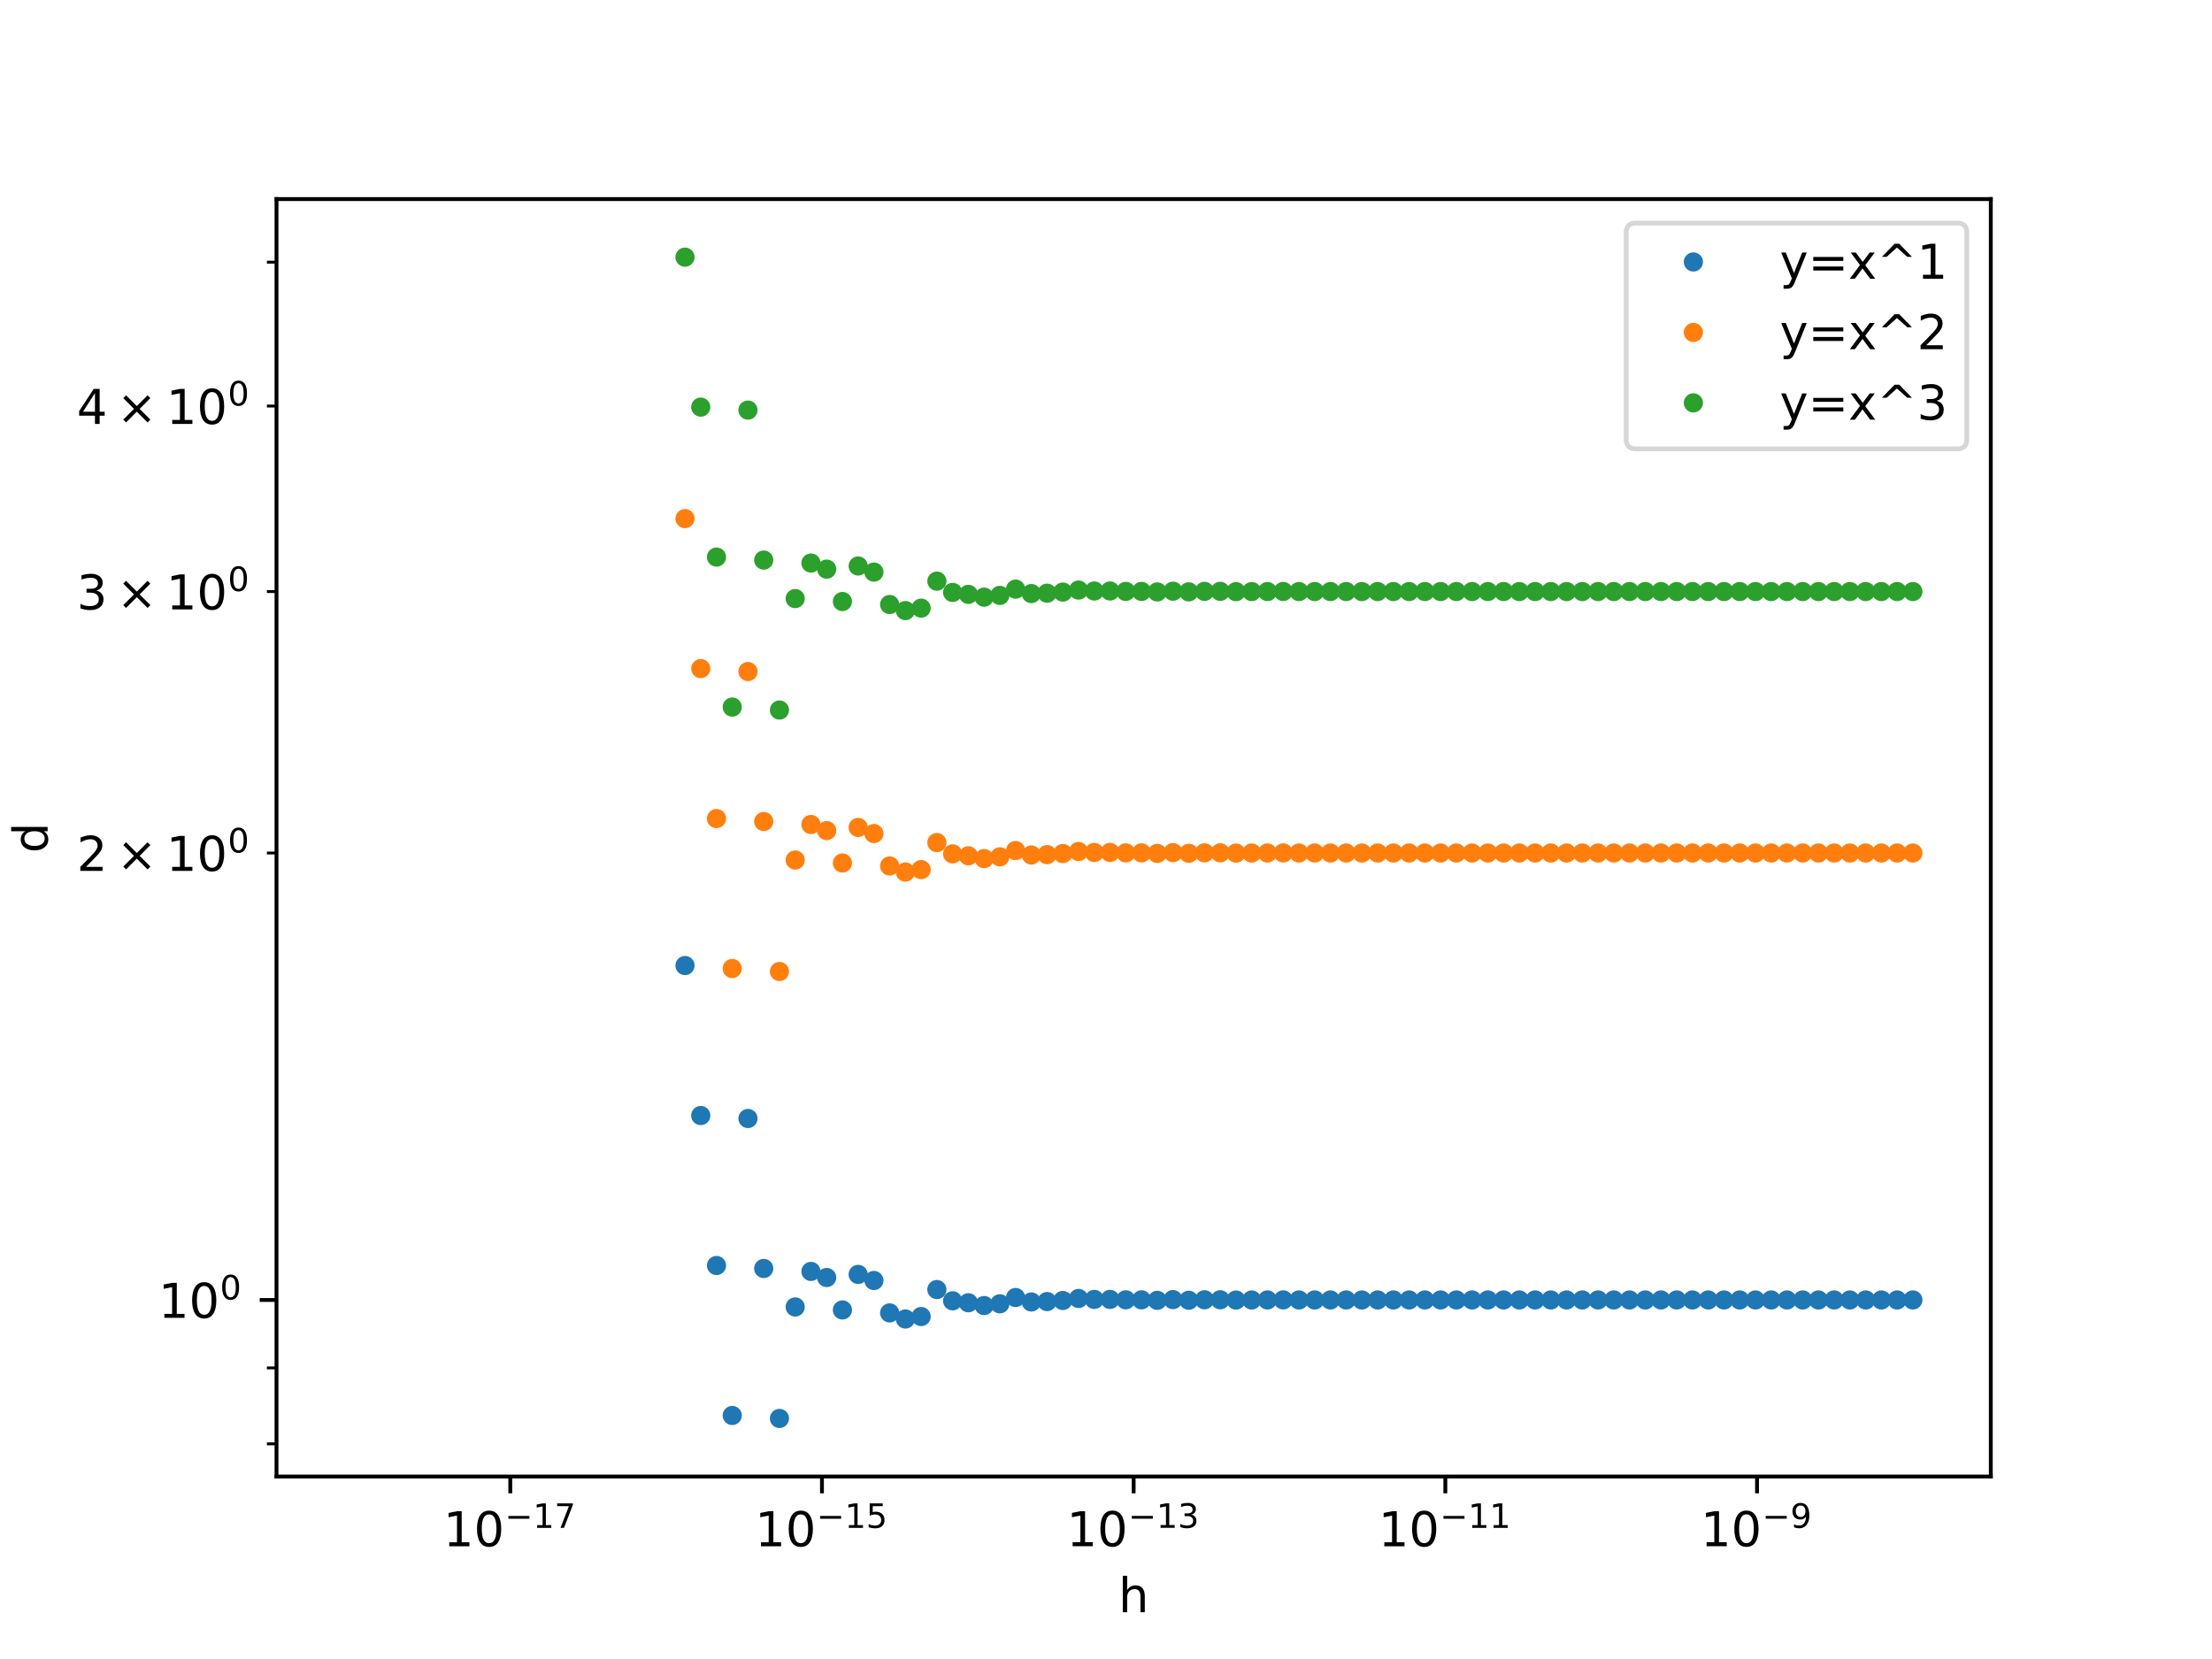 <?xml version="1.0" encoding="utf-8" standalone="no"?>
<!DOCTYPE svg PUBLIC "-//W3C//DTD SVG 1.1//EN"
  "http://www.w3.org/Graphics/SVG/1.1/DTD/svg11.dtd">
<!-- Created with matplotlib (http://matplotlib.org/) -->
<svg height="345.6pt" version="1.1" viewBox="0 0 460.8 345.6" width="460.8pt" xmlns="http://www.w3.org/2000/svg" xmlns:xlink="http://www.w3.org/1999/xlink">
 <defs>
  <style type="text/css">
*{stroke-linecap:butt;stroke-linejoin:round;}
  </style>
 </defs>
 <g id="figure_1">
  <g id="patch_1">
   <path d="M 0 345.6 
L 460.8 345.6 
L 460.8 0 
L 0 0 
z
" style="fill:#ffffff;"/>
  </g>
  <g id="axes_1">
   <g id="patch_2">
    <path d="M 57.6 307.584 
L 414.72 307.584 
L 414.72 41.472 
L 57.6 41.472 
z
" style="fill:#ffffff;"/>
   </g>
   <g id="matplotlib.axis_1">
    <g id="xtick_1">
     <g id="line2d_1">
      <defs>
       <path d="M 0 0 
L 0 3.5 
" id="m7a2c245d1b" style="stroke:#000000;stroke-width:0.8;"/>
      </defs>
      <g>
       <use style="stroke:#000000;stroke-width:0.8;" x="106.298" xlink:href="#m7a2c245d1b" y="307.584"/>
      </g>
     </g>
     <g id="text_1">
      <!-- $\mathdefault{10^{-17}}$ -->
      <defs>
       <path d="M 12.406 8.297 
L 28.516 8.297 
L 28.516 63.922 
L 10.984 60.406 
L 10.984 69.391 
L 28.422 72.906 
L 38.281 72.906 
L 38.281 8.297 
L 54.391 8.297 
L 54.391 0 
L 12.406 0 
z
" id="DejaVuSans-31"/>
       <path d="M 31.781 66.406 
Q 24.172 66.406 20.328 58.906 
Q 16.5 51.422 16.5 36.375 
Q 16.5 21.391 20.328 13.891 
Q 24.172 6.391 31.781 6.391 
Q 39.453 6.391 43.281 13.891 
Q 47.125 21.391 47.125 36.375 
Q 47.125 51.422 43.281 58.906 
Q 39.453 66.406 31.781 66.406 
z
M 31.781 74.219 
Q 44.047 74.219 50.516 64.516 
Q 56.984 54.828 56.984 36.375 
Q 56.984 17.969 50.516 8.266 
Q 44.047 -1.422 31.781 -1.422 
Q 19.531 -1.422 13.062 8.266 
Q 6.594 17.969 6.594 36.375 
Q 6.594 54.828 13.062 64.516 
Q 19.531 74.219 31.781 74.219 
z
" id="DejaVuSans-30"/>
       <path d="M 10.594 35.5 
L 73.188 35.5 
L 73.188 27.203 
L 10.594 27.203 
z
" id="DejaVuSans-2212"/>
       <path d="M 8.203 72.906 
L 55.078 72.906 
L 55.078 68.703 
L 28.609 0 
L 18.312 0 
L 43.219 64.594 
L 8.203 64.594 
z
" id="DejaVuSans-37"/>
      </defs>
      <g transform="translate(92.348 322.182)scale(0.1 -0.1)">
       <use transform="translate(0 0.684)" xlink:href="#DejaVuSans-31"/>
       <use transform="translate(63.623 0.684)" xlink:href="#DejaVuSans-30"/>
       <use transform="translate(128.203 38.966)scale(0.7)" xlink:href="#DejaVuSans-2212"/>
       <use transform="translate(186.855 38.966)scale(0.7)" xlink:href="#DejaVuSans-31"/>
       <use transform="translate(231.392 38.966)scale(0.7)" xlink:href="#DejaVuSans-37"/>
      </g>
     </g>
    </g>
    <g id="xtick_2">
     <g id="line2d_2">
      <g>
       <use style="stroke:#000000;stroke-width:0.8;" x="171.229" xlink:href="#m7a2c245d1b" y="307.584"/>
      </g>
     </g>
     <g id="text_2">
      <!-- $\mathdefault{10^{-15}}$ -->
      <defs>
       <path d="M 10.797 72.906 
L 49.516 72.906 
L 49.516 64.594 
L 19.828 64.594 
L 19.828 46.734 
Q 21.969 47.469 24.109 47.828 
Q 26.266 48.188 28.422 48.188 
Q 40.625 48.188 47.75 41.5 
Q 54.891 34.812 54.891 23.391 
Q 54.891 11.625 47.562 5.094 
Q 40.234 -1.422 26.906 -1.422 
Q 22.312 -1.422 17.547 -0.641 
Q 12.797 0.141 7.719 1.703 
L 7.719 11.625 
Q 12.109 9.234 16.797 8.062 
Q 21.484 6.891 26.703 6.891 
Q 35.156 6.891 40.078 11.328 
Q 45.016 15.766 45.016 23.391 
Q 45.016 31 40.078 35.438 
Q 35.156 39.891 26.703 39.891 
Q 22.75 39.891 18.812 39.016 
Q 14.891 38.141 10.797 36.281 
z
" id="DejaVuSans-35"/>
      </defs>
      <g transform="translate(157.279 322.182)scale(0.1 -0.1)">
       <use transform="translate(0 0.684)" xlink:href="#DejaVuSans-31"/>
       <use transform="translate(63.623 0.684)" xlink:href="#DejaVuSans-30"/>
       <use transform="translate(128.203 38.966)scale(0.7)" xlink:href="#DejaVuSans-2212"/>
       <use transform="translate(186.855 38.966)scale(0.7)" xlink:href="#DejaVuSans-31"/>
       <use transform="translate(231.392 38.966)scale(0.7)" xlink:href="#DejaVuSans-35"/>
      </g>
     </g>
    </g>
    <g id="xtick_3">
     <g id="line2d_3">
      <g>
       <use style="stroke:#000000;stroke-width:0.8;" x="236.16" xlink:href="#m7a2c245d1b" y="307.584"/>
      </g>
     </g>
     <g id="text_3">
      <!-- $\mathdefault{10^{-13}}$ -->
      <defs>
       <path d="M 40.578 39.312 
Q 47.656 37.797 51.625 33 
Q 55.609 28.219 55.609 21.188 
Q 55.609 10.406 48.188 4.484 
Q 40.766 -1.422 27.094 -1.422 
Q 22.516 -1.422 17.656 -0.516 
Q 12.797 0.391 7.625 2.203 
L 7.625 11.719 
Q 11.719 9.328 16.594 8.109 
Q 21.484 6.891 26.812 6.891 
Q 36.078 6.891 40.938 10.547 
Q 45.797 14.203 45.797 21.188 
Q 45.797 27.641 41.281 31.266 
Q 36.766 34.906 28.719 34.906 
L 20.219 34.906 
L 20.219 43.016 
L 29.109 43.016 
Q 36.375 43.016 40.234 45.922 
Q 44.094 48.828 44.094 54.297 
Q 44.094 59.906 40.109 62.906 
Q 36.141 65.922 28.719 65.922 
Q 24.656 65.922 20.016 65.031 
Q 15.375 64.156 9.812 62.312 
L 9.812 71.094 
Q 15.438 72.656 20.344 73.438 
Q 25.25 74.219 29.594 74.219 
Q 40.828 74.219 47.359 69.109 
Q 53.906 64.016 53.906 55.328 
Q 53.906 49.266 50.438 45.094 
Q 46.969 40.922 40.578 39.312 
z
" id="DejaVuSans-33"/>
      </defs>
      <g transform="translate(222.21 322.182)scale(0.1 -0.1)">
       <use transform="translate(0 0.766)" xlink:href="#DejaVuSans-31"/>
       <use transform="translate(63.623 0.766)" xlink:href="#DejaVuSans-30"/>
       <use transform="translate(128.203 39.047)scale(0.7)" xlink:href="#DejaVuSans-2212"/>
       <use transform="translate(186.855 39.047)scale(0.7)" xlink:href="#DejaVuSans-31"/>
       <use transform="translate(231.392 39.047)scale(0.7)" xlink:href="#DejaVuSans-33"/>
      </g>
     </g>
    </g>
    <g id="xtick_4">
     <g id="line2d_4">
      <g>
       <use style="stroke:#000000;stroke-width:0.8;" x="301.091" xlink:href="#m7a2c245d1b" y="307.584"/>
      </g>
     </g>
     <g id="text_4">
      <!-- $\mathdefault{10^{-11}}$ -->
      <g transform="translate(287.141 322.182)scale(0.1 -0.1)">
       <use transform="translate(0 0.684)" xlink:href="#DejaVuSans-31"/>
       <use transform="translate(63.623 0.684)" xlink:href="#DejaVuSans-30"/>
       <use transform="translate(128.203 38.966)scale(0.7)" xlink:href="#DejaVuSans-2212"/>
       <use transform="translate(186.855 38.966)scale(0.7)" xlink:href="#DejaVuSans-31"/>
       <use transform="translate(231.392 38.966)scale(0.7)" xlink:href="#DejaVuSans-31"/>
      </g>
     </g>
    </g>
    <g id="xtick_5">
     <g id="line2d_5">
      <g>
       <use style="stroke:#000000;stroke-width:0.8;" x="366.022" xlink:href="#m7a2c245d1b" y="307.584"/>
      </g>
     </g>
     <g id="text_5">
      <!-- $\mathdefault{10^{-9}}$ -->
      <defs>
       <path d="M 10.984 1.516 
L 10.984 10.5 
Q 14.703 8.734 18.5 7.812 
Q 22.312 6.891 25.984 6.891 
Q 35.75 6.891 40.891 13.453 
Q 46.047 20.016 46.781 33.406 
Q 43.953 29.203 39.594 26.953 
Q 35.25 24.703 29.984 24.703 
Q 19.047 24.703 12.672 31.312 
Q 6.297 37.938 6.297 49.422 
Q 6.297 60.641 12.938 67.422 
Q 19.578 74.219 30.609 74.219 
Q 43.266 74.219 49.922 64.516 
Q 56.594 54.828 56.594 36.375 
Q 56.594 19.141 48.406 8.859 
Q 40.234 -1.422 26.422 -1.422 
Q 22.703 -1.422 18.891 -0.688 
Q 15.094 0.047 10.984 1.516 
z
M 30.609 32.422 
Q 37.25 32.422 41.125 36.953 
Q 45.016 41.5 45.016 49.422 
Q 45.016 57.281 41.125 61.844 
Q 37.25 66.406 30.609 66.406 
Q 23.969 66.406 20.094 61.844 
Q 16.219 57.281 16.219 49.422 
Q 16.219 41.5 20.094 36.953 
Q 23.969 32.422 30.609 32.422 
z
" id="DejaVuSans-39"/>
      </defs>
      <g transform="translate(354.272 322.182)scale(0.1 -0.1)">
       <use transform="translate(0 0.766)" xlink:href="#DejaVuSans-31"/>
       <use transform="translate(63.623 0.766)" xlink:href="#DejaVuSans-30"/>
       <use transform="translate(128.203 39.047)scale(0.7)" xlink:href="#DejaVuSans-2212"/>
       <use transform="translate(186.855 39.047)scale(0.7)" xlink:href="#DejaVuSans-39"/>
      </g>
     </g>
    </g>
    <g id="text_6">
     <!-- h -->
     <defs>
      <path d="M 54.891 33.016 
L 54.891 0 
L 45.906 0 
L 45.906 32.719 
Q 45.906 40.484 42.875 44.328 
Q 39.844 48.188 33.797 48.188 
Q 26.516 48.188 22.312 43.547 
Q 18.109 38.922 18.109 30.906 
L 18.109 0 
L 9.078 0 
L 9.078 75.984 
L 18.109 75.984 
L 18.109 46.188 
Q 21.344 51.125 25.703 53.562 
Q 30.078 56 35.797 56 
Q 45.219 56 50.047 50.172 
Q 54.891 44.344 54.891 33.016 
z
" id="DejaVuSans-68"/>
     </defs>
     <g transform="translate(232.991 335.861)scale(0.1 -0.1)">
      <use xlink:href="#DejaVuSans-68"/>
     </g>
    </g>
   </g>
   <g id="matplotlib.axis_2">
    <g id="ytick_1">
     <g id="line2d_6">
      <defs>
       <path d="M 0 0 
L -3.5 0 
" id="me3d050c076" style="stroke:#000000;stroke-width:0.8;"/>
      </defs>
      <g>
       <use style="stroke:#000000;stroke-width:0.8;" x="57.6" xlink:href="#me3d050c076" y="270.805"/>
      </g>
     </g>
     <g id="text_7">
      <!-- $\mathdefault{10^{0}}$ -->
      <g transform="translate(33 274.604)scale(0.1 -0.1)">
       <use transform="translate(0 0.766)" xlink:href="#DejaVuSans-31"/>
       <use transform="translate(63.623 0.766)" xlink:href="#DejaVuSans-30"/>
       <use transform="translate(128.203 39.047)scale(0.7)" xlink:href="#DejaVuSans-30"/>
      </g>
     </g>
    </g>
    <g id="ytick_2">
     <g id="line2d_7">
      <defs>
       <path d="M 0 0 
L -2 0 
" id="mf16b7dd81b" style="stroke:#000000;stroke-width:0.6;"/>
      </defs>
      <g>
       <use style="stroke:#000000;stroke-width:0.6;" x="57.6" xlink:href="#mf16b7dd81b" y="300.779"/>
      </g>
     </g>
    </g>
    <g id="ytick_3">
     <g id="line2d_8">
      <g>
       <use style="stroke:#000000;stroke-width:0.6;" x="57.6" xlink:href="#mf16b7dd81b" y="284.958"/>
      </g>
     </g>
    </g>
    <g id="ytick_4">
     <g id="line2d_9">
      <g>
       <use style="stroke:#000000;stroke-width:0.6;" x="57.6" xlink:href="#mf16b7dd81b" y="177.696"/>
      </g>
     </g>
     <g id="text_8">
      <!-- $\mathdefault{2\times10^{0}}$ -->
      <defs>
       <path d="M 19.188 8.297 
L 53.609 8.297 
L 53.609 0 
L 7.328 0 
L 7.328 8.297 
Q 12.938 14.109 22.625 23.891 
Q 32.328 33.688 34.812 36.531 
Q 39.547 41.844 41.422 45.531 
Q 43.312 49.219 43.312 52.781 
Q 43.312 58.594 39.234 62.25 
Q 35.156 65.922 28.609 65.922 
Q 23.969 65.922 18.812 64.312 
Q 13.672 62.703 7.812 59.422 
L 7.812 69.391 
Q 13.766 71.781 18.938 73 
Q 24.125 74.219 28.422 74.219 
Q 39.75 74.219 46.484 68.547 
Q 53.219 62.891 53.219 53.422 
Q 53.219 48.922 51.531 44.891 
Q 49.859 40.875 45.406 35.406 
Q 44.188 33.984 37.641 27.219 
Q 31.109 20.453 19.188 8.297 
z
" id="DejaVuSans-32"/>
       <path d="M 70.125 53.719 
L 47.797 31.297 
L 70.125 8.984 
L 64.312 3.078 
L 41.891 25.484 
L 19.484 3.078 
L 13.719 8.984 
L 35.984 31.297 
L 13.719 53.719 
L 19.484 59.625 
L 41.891 37.203 
L 64.312 59.625 
z
" id="DejaVuSans-d7"/>
      </defs>
      <g transform="translate(16 181.496)scale(0.1 -0.1)">
       <use transform="translate(0 0.766)" xlink:href="#DejaVuSans-32"/>
       <use transform="translate(83.105 0.766)" xlink:href="#DejaVuSans-d7"/>
       <use transform="translate(186.377 0.766)" xlink:href="#DejaVuSans-31"/>
       <use transform="translate(250 0.766)" xlink:href="#DejaVuSans-30"/>
       <use transform="translate(314.58 39.047)scale(0.7)" xlink:href="#DejaVuSans-30"/>
      </g>
     </g>
    </g>
    <g id="ytick_5">
     <g id="line2d_10">
      <g>
       <use style="stroke:#000000;stroke-width:0.6;" x="57.6" xlink:href="#mf16b7dd81b" y="123.231"/>
      </g>
     </g>
     <g id="text_9">
      <!-- $\mathdefault{3\times10^{0}}$ -->
      <g transform="translate(16 127.03)scale(0.1 -0.1)">
       <use transform="translate(0 0.766)" xlink:href="#DejaVuSans-33"/>
       <use transform="translate(83.105 0.766)" xlink:href="#DejaVuSans-d7"/>
       <use transform="translate(186.377 0.766)" xlink:href="#DejaVuSans-31"/>
       <use transform="translate(250 0.766)" xlink:href="#DejaVuSans-30"/>
       <use transform="translate(314.58 39.047)scale(0.7)" xlink:href="#DejaVuSans-30"/>
      </g>
     </g>
    </g>
    <g id="ytick_6">
     <g id="line2d_11">
      <g>
       <use style="stroke:#000000;stroke-width:0.6;" x="57.6" xlink:href="#mf16b7dd81b" y="84.588"/>
      </g>
     </g>
     <g id="text_10">
      <!-- $\mathdefault{4\times10^{0}}$ -->
      <defs>
       <path d="M 37.797 64.312 
L 12.891 25.391 
L 37.797 25.391 
z
M 35.203 72.906 
L 47.609 72.906 
L 47.609 25.391 
L 58.016 25.391 
L 58.016 17.188 
L 47.609 17.188 
L 47.609 0 
L 37.797 0 
L 37.797 17.188 
L 4.891 17.188 
L 4.891 26.703 
z
" id="DejaVuSans-34"/>
      </defs>
      <g transform="translate(16 88.387)scale(0.1 -0.1)">
       <use transform="translate(0 0.766)" xlink:href="#DejaVuSans-34"/>
       <use transform="translate(83.105 0.766)" xlink:href="#DejaVuSans-d7"/>
       <use transform="translate(186.377 0.766)" xlink:href="#DejaVuSans-31"/>
       <use transform="translate(250 0.766)" xlink:href="#DejaVuSans-30"/>
       <use transform="translate(314.58 39.047)scale(0.7)" xlink:href="#DejaVuSans-30"/>
      </g>
     </g>
    </g>
    <g id="ytick_7">
     <g id="line2d_12">
      <g>
       <use style="stroke:#000000;stroke-width:0.6;" x="57.6" xlink:href="#mf16b7dd81b" y="54.613"/>
      </g>
     </g>
    </g>
    <g id="text_11">
     <!-- d -->
     <defs>
      <path d="M 45.406 46.391 
L 45.406 75.984 
L 54.391 75.984 
L 54.391 0 
L 45.406 0 
L 45.406 8.203 
Q 42.578 3.328 38.25 0.953 
Q 33.938 -1.422 27.875 -1.422 
Q 17.969 -1.422 11.734 6.484 
Q 5.516 14.406 5.516 27.297 
Q 5.516 40.188 11.734 48.094 
Q 17.969 56 27.875 56 
Q 33.938 56 38.25 53.625 
Q 42.578 51.266 45.406 46.391 
z
M 14.797 27.297 
Q 14.797 17.391 18.875 11.75 
Q 22.953 6.109 30.078 6.109 
Q 37.203 6.109 41.297 11.75 
Q 45.406 17.391 45.406 27.297 
Q 45.406 37.203 41.297 42.844 
Q 37.203 48.484 30.078 48.484 
Q 22.953 48.484 18.875 42.844 
Q 14.797 37.203 14.797 27.297 
z
" id="DejaVuSans-64"/>
     </defs>
     <g transform="translate(9.92 177.702)rotate(-90)scale(0.1 -0.1)">
      <use xlink:href="#DejaVuSans-64"/>
     </g>
    </g>
   </g>
   <g id="line2d_13">
    <defs>
     <path d="M 0 1.5 
C 0.398 1.5 0.779 1.342 1.061 1.061 
C 1.342 0.779 1.5 0.398 1.5 0 
C 1.5 -0.398 1.342 -0.779 1.061 -1.061 
C 0.779 -1.342 0.398 -1.5 0 -1.5 
C -0.398 -1.5 -0.779 -1.342 -1.061 -1.061 
C -1.342 -0.779 -1.5 -0.398 -1.5 0 
C -1.5 0.398 -1.342 0.779 -1.061 1.061 
C -0.779 1.342 -0.398 1.5 0 1.5 
z
" id="maf6a09afd5" style="stroke:#1f77b4;"/>
    </defs>
    <g clip-path="url(#pa0670731f9)">
     <use style="fill:#1f77b4;stroke:#1f77b4;" x="142.437" xlink:href="#maf6a09afd5" y="24884.2"/>
     <use style="fill:#1f77b4;stroke:#1f77b4;" x="142.699" xlink:href="#maf6a09afd5" y="201.142"/>
     <use style="fill:#1f77b4;stroke:#1f77b4;" x="145.978" xlink:href="#maf6a09afd5" y="232.384"/>
     <use style="fill:#1f77b4;stroke:#1f77b4;" x="149.258" xlink:href="#maf6a09afd5" y="263.627"/>
     <use style="fill:#1f77b4;stroke:#1f77b4;" x="152.537" xlink:href="#maf6a09afd5" y="294.869"/>
     <use style="fill:#1f77b4;stroke:#1f77b4;" x="155.816" xlink:href="#maf6a09afd5" y="233.003"/>
     <use style="fill:#1f77b4;stroke:#1f77b4;" x="159.096" xlink:href="#maf6a09afd5" y="264.246"/>
     <use style="fill:#1f77b4;stroke:#1f77b4;" x="162.375" xlink:href="#maf6a09afd5" y="295.488"/>
     <use style="fill:#1f77b4;stroke:#1f77b4;" x="165.654" xlink:href="#maf6a09afd5" y="272.265"/>
     <use style="fill:#1f77b4;stroke:#1f77b4;" x="168.934" xlink:href="#maf6a09afd5" y="264.864"/>
     <use style="fill:#1f77b4;stroke:#1f77b4;" x="172.213" xlink:href="#maf6a09afd5" y="266.132"/>
     <use style="fill:#1f77b4;stroke:#1f77b4;" x="175.492" xlink:href="#maf6a09afd5" y="272.884"/>
     <use style="fill:#1f77b4;stroke:#1f77b4;" x="178.772" xlink:href="#maf6a09afd5" y="265.483"/>
     <use style="fill:#1f77b4;stroke:#1f77b4;" x="182.051" xlink:href="#maf6a09afd5" y="266.751"/>
     <use style="fill:#1f77b4;stroke:#1f77b4;" x="185.33" xlink:href="#maf6a09afd5" y="273.503"/>
     <use style="fill:#1f77b4;stroke:#1f77b4;" x="188.61" xlink:href="#maf6a09afd5" y="274.771"/>
     <use style="fill:#1f77b4;stroke:#1f77b4;" x="191.889" xlink:href="#maf6a09afd5" y="274.26"/>
     <use style="fill:#1f77b4;stroke:#1f77b4;" x="195.168" xlink:href="#maf6a09afd5" y="268.638"/>
     <use style="fill:#1f77b4;stroke:#1f77b4;" x="198.448" xlink:href="#maf6a09afd5" y="270.985"/>
     <use style="fill:#1f77b4;stroke:#1f77b4;" x="201.727" xlink:href="#maf6a09afd5" y="271.389"/>
     <use style="fill:#1f77b4;stroke:#1f77b4;" x="205.006" xlink:href="#maf6a09afd5" y="271.97"/>
     <use style="fill:#1f77b4;stroke:#1f77b4;" x="208.286" xlink:href="#maf6a09afd5" y="271.604"/>
     <use style="fill:#1f77b4;stroke:#1f77b4;" x="211.565" xlink:href="#maf6a09afd5" y="270.297"/>
     <use style="fill:#1f77b4;stroke:#1f77b4;" x="214.844" xlink:href="#maf6a09afd5" y="271.225"/>
     <use style="fill:#1f77b4;stroke:#1f77b4;" x="218.124" xlink:href="#maf6a09afd5" y="271.143"/>
     <use style="fill:#1f77b4;stroke:#1f77b4;" x="221.403" xlink:href="#maf6a09afd5" y="270.916"/>
     <use style="fill:#1f77b4;stroke:#1f77b4;" x="224.682" xlink:href="#maf6a09afd5" y="270.494"/>
     <use style="fill:#1f77b4;stroke:#1f77b4;" x="227.962" xlink:href="#maf6a09afd5" y="270.692"/>
     <use style="fill:#1f77b4;stroke:#1f77b4;" x="231.241" xlink:href="#maf6a09afd5" y="270.687"/>
     <use style="fill:#1f77b4;stroke:#1f77b4;" x="234.52" xlink:href="#maf6a09afd5" y="270.777"/>
     <use style="fill:#1f77b4;stroke:#1f77b4;" x="237.8" xlink:href="#maf6a09afd5" y="270.779"/>
     <use style="fill:#1f77b4;stroke:#1f77b4;" x="241.079" xlink:href="#maf6a09afd5" y="270.884"/>
     <use style="fill:#1f77b4;stroke:#1f77b4;" x="244.358" xlink:href="#maf6a09afd5" y="270.728"/>
     <use style="fill:#1f77b4;stroke:#1f77b4;" x="247.638" xlink:href="#maf6a09afd5" y="270.867"/>
     <use style="fill:#1f77b4;stroke:#1f77b4;" x="250.917" xlink:href="#maf6a09afd5" y="270.767"/>
     <use style="fill:#1f77b4;stroke:#1f77b4;" x="254.196" xlink:href="#maf6a09afd5" y="270.764"/>
     <use style="fill:#1f77b4;stroke:#1f77b4;" x="257.476" xlink:href="#maf6a09afd5" y="270.827"/>
     <use style="fill:#1f77b4;stroke:#1f77b4;" x="260.755" xlink:href="#maf6a09afd5" y="270.812"/>
     <use style="fill:#1f77b4;stroke:#1f77b4;" x="264.034" xlink:href="#maf6a09afd5" y="270.804"/>
     <use style="fill:#1f77b4;stroke:#1f77b4;" x="267.314" xlink:href="#maf6a09afd5" y="270.789"/>
     <use style="fill:#1f77b4;stroke:#1f77b4;" x="270.593" xlink:href="#maf6a09afd5" y="270.806"/>
     <use style="fill:#1f77b4;stroke:#1f77b4;" x="273.872" xlink:href="#maf6a09afd5" y="270.804"/>
     <use style="fill:#1f77b4;stroke:#1f77b4;" x="277.152" xlink:href="#maf6a09afd5" y="270.804"/>
     <use style="fill:#1f77b4;stroke:#1f77b4;" x="280.431" xlink:href="#maf6a09afd5" y="270.804"/>
     <use style="fill:#1f77b4;stroke:#1f77b4;" x="283.71" xlink:href="#maf6a09afd5" y="270.807"/>
     <use style="fill:#1f77b4;stroke:#1f77b4;" x="286.99" xlink:href="#maf6a09afd5" y="270.805"/>
     <use style="fill:#1f77b4;stroke:#1f77b4;" x="290.269" xlink:href="#maf6a09afd5" y="270.804"/>
     <use style="fill:#1f77b4;stroke:#1f77b4;" x="293.548" xlink:href="#maf6a09afd5" y="270.803"/>
     <use style="fill:#1f77b4;stroke:#1f77b4;" x="296.828" xlink:href="#maf6a09afd5" y="270.804"/>
     <use style="fill:#1f77b4;stroke:#1f77b4;" x="300.107" xlink:href="#maf6a09afd5" y="270.804"/>
     <use style="fill:#1f77b4;stroke:#1f77b4;" x="303.386" xlink:href="#maf6a09afd5" y="270.805"/>
     <use style="fill:#1f77b4;stroke:#1f77b4;" x="306.666" xlink:href="#maf6a09afd5" y="270.805"/>
     <use style="fill:#1f77b4;stroke:#1f77b4;" x="309.945" xlink:href="#maf6a09afd5" y="270.805"/>
     <use style="fill:#1f77b4;stroke:#1f77b4;" x="313.224" xlink:href="#maf6a09afd5" y="270.805"/>
     <use style="fill:#1f77b4;stroke:#1f77b4;" x="316.504" xlink:href="#maf6a09afd5" y="270.805"/>
     <use style="fill:#1f77b4;stroke:#1f77b4;" x="319.783" xlink:href="#maf6a09afd5" y="270.805"/>
     <use style="fill:#1f77b4;stroke:#1f77b4;" x="323.062" xlink:href="#maf6a09afd5" y="270.805"/>
     <use style="fill:#1f77b4;stroke:#1f77b4;" x="326.342" xlink:href="#maf6a09afd5" y="270.805"/>
     <use style="fill:#1f77b4;stroke:#1f77b4;" x="329.621" xlink:href="#maf6a09afd5" y="270.805"/>
     <use style="fill:#1f77b4;stroke:#1f77b4;" x="332.9" xlink:href="#maf6a09afd5" y="270.805"/>
     <use style="fill:#1f77b4;stroke:#1f77b4;" x="336.18" xlink:href="#maf6a09afd5" y="270.805"/>
     <use style="fill:#1f77b4;stroke:#1f77b4;" x="339.459" xlink:href="#maf6a09afd5" y="270.805"/>
     <use style="fill:#1f77b4;stroke:#1f77b4;" x="342.739" xlink:href="#maf6a09afd5" y="270.805"/>
     <use style="fill:#1f77b4;stroke:#1f77b4;" x="346.018" xlink:href="#maf6a09afd5" y="270.805"/>
     <use style="fill:#1f77b4;stroke:#1f77b4;" x="349.297" xlink:href="#maf6a09afd5" y="270.805"/>
     <use style="fill:#1f77b4;stroke:#1f77b4;" x="352.577" xlink:href="#maf6a09afd5" y="270.805"/>
     <use style="fill:#1f77b4;stroke:#1f77b4;" x="355.856" xlink:href="#maf6a09afd5" y="270.805"/>
     <use style="fill:#1f77b4;stroke:#1f77b4;" x="359.135" xlink:href="#maf6a09afd5" y="270.805"/>
     <use style="fill:#1f77b4;stroke:#1f77b4;" x="362.415" xlink:href="#maf6a09afd5" y="270.805"/>
     <use style="fill:#1f77b4;stroke:#1f77b4;" x="365.694" xlink:href="#maf6a09afd5" y="270.805"/>
     <use style="fill:#1f77b4;stroke:#1f77b4;" x="368.973" xlink:href="#maf6a09afd5" y="270.805"/>
     <use style="fill:#1f77b4;stroke:#1f77b4;" x="372.253" xlink:href="#maf6a09afd5" y="270.805"/>
     <use style="fill:#1f77b4;stroke:#1f77b4;" x="375.532" xlink:href="#maf6a09afd5" y="270.805"/>
     <use style="fill:#1f77b4;stroke:#1f77b4;" x="378.811" xlink:href="#maf6a09afd5" y="270.805"/>
     <use style="fill:#1f77b4;stroke:#1f77b4;" x="382.091" xlink:href="#maf6a09afd5" y="270.805"/>
     <use style="fill:#1f77b4;stroke:#1f77b4;" x="385.37" xlink:href="#maf6a09afd5" y="270.805"/>
     <use style="fill:#1f77b4;stroke:#1f77b4;" x="388.649" xlink:href="#maf6a09afd5" y="270.805"/>
     <use style="fill:#1f77b4;stroke:#1f77b4;" x="391.929" xlink:href="#maf6a09afd5" y="270.805"/>
     <use style="fill:#1f77b4;stroke:#1f77b4;" x="395.208" xlink:href="#maf6a09afd5" y="270.805"/>
     <use style="fill:#1f77b4;stroke:#1f77b4;" x="398.487" xlink:href="#maf6a09afd5" y="270.805"/>
    </g>
   </g>
   <g id="line2d_14">
    <defs>
     <path d="M 0 1.5 
C 0.398 1.5 0.779 1.342 1.061 1.061 
C 1.342 0.779 1.5 0.398 1.5 0 
C 1.5 -0.398 1.342 -0.779 1.061 -1.061 
C 0.779 -1.342 0.398 -1.5 0 -1.5 
C -0.398 -1.5 -0.779 -1.342 -1.061 -1.061 
C -1.342 -0.779 -1.5 -0.398 -1.5 0 
C -1.5 0.398 -1.342 0.779 -1.061 1.061 
C -0.779 1.342 -0.398 1.5 0 1.5 
z
" id="mf83d77976b" style="stroke:#ff7f0e;"/>
    </defs>
    <g clip-path="url(#pa0670731f9)">
     <use style="fill:#ff7f0e;stroke:#ff7f0e;" x="142.436" xlink:href="#mf83d77976b" y="24884.2"/>
     <use style="fill:#ff7f0e;stroke:#ff7f0e;" x="142.699" xlink:href="#mf83d77976b" y="108.033"/>
     <use style="fill:#ff7f0e;stroke:#ff7f0e;" x="145.978" xlink:href="#mf83d77976b" y="139.276"/>
     <use style="fill:#ff7f0e;stroke:#ff7f0e;" x="149.258" xlink:href="#mf83d77976b" y="170.518"/>
     <use style="fill:#ff7f0e;stroke:#ff7f0e;" x="152.537" xlink:href="#mf83d77976b" y="201.761"/>
     <use style="fill:#ff7f0e;stroke:#ff7f0e;" x="155.816" xlink:href="#mf83d77976b" y="139.894"/>
     <use style="fill:#ff7f0e;stroke:#ff7f0e;" x="159.096" xlink:href="#mf83d77976b" y="171.137"/>
     <use style="fill:#ff7f0e;stroke:#ff7f0e;" x="162.375" xlink:href="#mf83d77976b" y="202.379"/>
     <use style="fill:#ff7f0e;stroke:#ff7f0e;" x="165.654" xlink:href="#mf83d77976b" y="179.157"/>
     <use style="fill:#ff7f0e;stroke:#ff7f0e;" x="168.934" xlink:href="#mf83d77976b" y="171.755"/>
     <use style="fill:#ff7f0e;stroke:#ff7f0e;" x="172.213" xlink:href="#mf83d77976b" y="173.024"/>
     <use style="fill:#ff7f0e;stroke:#ff7f0e;" x="175.492" xlink:href="#mf83d77976b" y="179.775"/>
     <use style="fill:#ff7f0e;stroke:#ff7f0e;" x="178.772" xlink:href="#mf83d77976b" y="172.374"/>
     <use style="fill:#ff7f0e;stroke:#ff7f0e;" x="182.051" xlink:href="#mf83d77976b" y="173.642"/>
     <use style="fill:#ff7f0e;stroke:#ff7f0e;" x="185.33" xlink:href="#mf83d77976b" y="180.394"/>
     <use style="fill:#ff7f0e;stroke:#ff7f0e;" x="188.61" xlink:href="#mf83d77976b" y="181.662"/>
     <use style="fill:#ff7f0e;stroke:#ff7f0e;" x="191.889" xlink:href="#mf83d77976b" y="181.151"/>
     <use style="fill:#ff7f0e;stroke:#ff7f0e;" x="195.168" xlink:href="#mf83d77976b" y="175.529"/>
     <use style="fill:#ff7f0e;stroke:#ff7f0e;" x="198.448" xlink:href="#mf83d77976b" y="177.876"/>
     <use style="fill:#ff7f0e;stroke:#ff7f0e;" x="201.727" xlink:href="#mf83d77976b" y="178.281"/>
     <use style="fill:#ff7f0e;stroke:#ff7f0e;" x="205.006" xlink:href="#mf83d77976b" y="178.862"/>
     <use style="fill:#ff7f0e;stroke:#ff7f0e;" x="208.286" xlink:href="#mf83d77976b" y="178.495"/>
     <use style="fill:#ff7f0e;stroke:#ff7f0e;" x="211.565" xlink:href="#mf83d77976b" y="177.188"/>
     <use style="fill:#ff7f0e;stroke:#ff7f0e;" x="214.844" xlink:href="#mf83d77976b" y="178.117"/>
     <use style="fill:#ff7f0e;stroke:#ff7f0e;" x="218.124" xlink:href="#mf83d77976b" y="178.035"/>
     <use style="fill:#ff7f0e;stroke:#ff7f0e;" x="221.403" xlink:href="#mf83d77976b" y="177.807"/>
     <use style="fill:#ff7f0e;stroke:#ff7f0e;" x="224.682" xlink:href="#mf83d77976b" y="177.385"/>
     <use style="fill:#ff7f0e;stroke:#ff7f0e;" x="227.962" xlink:href="#mf83d77976b" y="177.583"/>
     <use style="fill:#ff7f0e;stroke:#ff7f0e;" x="231.241" xlink:href="#mf83d77976b" y="177.578"/>
     <use style="fill:#ff7f0e;stroke:#ff7f0e;" x="234.52" xlink:href="#mf83d77976b" y="177.669"/>
     <use style="fill:#ff7f0e;stroke:#ff7f0e;" x="237.8" xlink:href="#mf83d77976b" y="177.67"/>
     <use style="fill:#ff7f0e;stroke:#ff7f0e;" x="241.079" xlink:href="#mf83d77976b" y="177.775"/>
     <use style="fill:#ff7f0e;stroke:#ff7f0e;" x="244.358" xlink:href="#mf83d77976b" y="177.619"/>
     <use style="fill:#ff7f0e;stroke:#ff7f0e;" x="247.638" xlink:href="#mf83d77976b" y="177.759"/>
     <use style="fill:#ff7f0e;stroke:#ff7f0e;" x="250.917" xlink:href="#mf83d77976b" y="177.659"/>
     <use style="fill:#ff7f0e;stroke:#ff7f0e;" x="254.196" xlink:href="#mf83d77976b" y="177.656"/>
     <use style="fill:#ff7f0e;stroke:#ff7f0e;" x="257.476" xlink:href="#mf83d77976b" y="177.718"/>
     <use style="fill:#ff7f0e;stroke:#ff7f0e;" x="260.755" xlink:href="#mf83d77976b" y="177.703"/>
     <use style="fill:#ff7f0e;stroke:#ff7f0e;" x="264.034" xlink:href="#mf83d77976b" y="177.695"/>
     <use style="fill:#ff7f0e;stroke:#ff7f0e;" x="267.314" xlink:href="#mf83d77976b" y="177.68"/>
     <use style="fill:#ff7f0e;stroke:#ff7f0e;" x="270.593" xlink:href="#mf83d77976b" y="177.697"/>
     <use style="fill:#ff7f0e;stroke:#ff7f0e;" x="273.872" xlink:href="#mf83d77976b" y="177.695"/>
     <use style="fill:#ff7f0e;stroke:#ff7f0e;" x="277.152" xlink:href="#mf83d77976b" y="177.695"/>
     <use style="fill:#ff7f0e;stroke:#ff7f0e;" x="280.431" xlink:href="#mf83d77976b" y="177.695"/>
     <use style="fill:#ff7f0e;stroke:#ff7f0e;" x="283.71" xlink:href="#mf83d77976b" y="177.699"/>
     <use style="fill:#ff7f0e;stroke:#ff7f0e;" x="286.99" xlink:href="#mf83d77976b" y="177.696"/>
     <use style="fill:#ff7f0e;stroke:#ff7f0e;" x="290.269" xlink:href="#mf83d77976b" y="177.695"/>
     <use style="fill:#ff7f0e;stroke:#ff7f0e;" x="293.548" xlink:href="#mf83d77976b" y="177.695"/>
     <use style="fill:#ff7f0e;stroke:#ff7f0e;" x="296.828" xlink:href="#mf83d77976b" y="177.696"/>
     <use style="fill:#ff7f0e;stroke:#ff7f0e;" x="300.107" xlink:href="#mf83d77976b" y="177.695"/>
     <use style="fill:#ff7f0e;stroke:#ff7f0e;" x="303.386" xlink:href="#mf83d77976b" y="177.696"/>
     <use style="fill:#ff7f0e;stroke:#ff7f0e;" x="306.666" xlink:href="#mf83d77976b" y="177.696"/>
     <use style="fill:#ff7f0e;stroke:#ff7f0e;" x="309.945" xlink:href="#mf83d77976b" y="177.697"/>
     <use style="fill:#ff7f0e;stroke:#ff7f0e;" x="313.224" xlink:href="#mf83d77976b" y="177.696"/>
     <use style="fill:#ff7f0e;stroke:#ff7f0e;" x="316.504" xlink:href="#mf83d77976b" y="177.696"/>
     <use style="fill:#ff7f0e;stroke:#ff7f0e;" x="319.783" xlink:href="#mf83d77976b" y="177.696"/>
     <use style="fill:#ff7f0e;stroke:#ff7f0e;" x="323.062" xlink:href="#mf83d77976b" y="177.697"/>
     <use style="fill:#ff7f0e;stroke:#ff7f0e;" x="326.342" xlink:href="#mf83d77976b" y="177.696"/>
     <use style="fill:#ff7f0e;stroke:#ff7f0e;" x="329.621" xlink:href="#mf83d77976b" y="177.696"/>
     <use style="fill:#ff7f0e;stroke:#ff7f0e;" x="332.9" xlink:href="#mf83d77976b" y="177.696"/>
     <use style="fill:#ff7f0e;stroke:#ff7f0e;" x="336.18" xlink:href="#mf83d77976b" y="177.696"/>
     <use style="fill:#ff7f0e;stroke:#ff7f0e;" x="339.459" xlink:href="#mf83d77976b" y="177.696"/>
     <use style="fill:#ff7f0e;stroke:#ff7f0e;" x="342.739" xlink:href="#mf83d77976b" y="177.696"/>
     <use style="fill:#ff7f0e;stroke:#ff7f0e;" x="346.018" xlink:href="#mf83d77976b" y="177.696"/>
     <use style="fill:#ff7f0e;stroke:#ff7f0e;" x="349.297" xlink:href="#mf83d77976b" y="177.696"/>
     <use style="fill:#ff7f0e;stroke:#ff7f0e;" x="352.577" xlink:href="#mf83d77976b" y="177.696"/>
     <use style="fill:#ff7f0e;stroke:#ff7f0e;" x="355.856" xlink:href="#mf83d77976b" y="177.696"/>
     <use style="fill:#ff7f0e;stroke:#ff7f0e;" x="359.135" xlink:href="#mf83d77976b" y="177.696"/>
     <use style="fill:#ff7f0e;stroke:#ff7f0e;" x="362.415" xlink:href="#mf83d77976b" y="177.696"/>
     <use style="fill:#ff7f0e;stroke:#ff7f0e;" x="365.694" xlink:href="#mf83d77976b" y="177.696"/>
     <use style="fill:#ff7f0e;stroke:#ff7f0e;" x="368.973" xlink:href="#mf83d77976b" y="177.696"/>
     <use style="fill:#ff7f0e;stroke:#ff7f0e;" x="372.253" xlink:href="#mf83d77976b" y="177.696"/>
     <use style="fill:#ff7f0e;stroke:#ff7f0e;" x="375.532" xlink:href="#mf83d77976b" y="177.696"/>
     <use style="fill:#ff7f0e;stroke:#ff7f0e;" x="378.811" xlink:href="#mf83d77976b" y="177.696"/>
     <use style="fill:#ff7f0e;stroke:#ff7f0e;" x="382.091" xlink:href="#mf83d77976b" y="177.696"/>
     <use style="fill:#ff7f0e;stroke:#ff7f0e;" x="385.37" xlink:href="#mf83d77976b" y="177.696"/>
     <use style="fill:#ff7f0e;stroke:#ff7f0e;" x="388.649" xlink:href="#mf83d77976b" y="177.696"/>
     <use style="fill:#ff7f0e;stroke:#ff7f0e;" x="391.929" xlink:href="#mf83d77976b" y="177.696"/>
     <use style="fill:#ff7f0e;stroke:#ff7f0e;" x="395.208" xlink:href="#mf83d77976b" y="177.696"/>
     <use style="fill:#ff7f0e;stroke:#ff7f0e;" x="398.487" xlink:href="#mf83d77976b" y="177.696"/>
    </g>
   </g>
   <g id="line2d_15">
    <defs>
     <path d="M 0 1.5 
C 0.398 1.5 0.779 1.342 1.061 1.061 
C 1.342 0.779 1.5 0.398 1.5 0 
C 1.5 -0.398 1.342 -0.779 1.061 -1.061 
C 0.779 -1.342 0.398 -1.5 0 -1.5 
C -0.398 -1.5 -0.779 -1.342 -1.061 -1.061 
C -1.342 -0.779 -1.5 -0.398 -1.5 0 
C -1.5 0.398 -1.342 0.779 -1.061 1.061 
C -0.779 1.342 -0.398 1.5 0 1.5 
z
" id="mcb8ff4113d" style="stroke:#2ca02c;"/>
    </defs>
    <g clip-path="url(#pa0670731f9)">
     <use style="fill:#2ca02c;stroke:#2ca02c;" x="142.436" xlink:href="#mcb8ff4113d" y="24884.2"/>
     <use style="fill:#2ca02c;stroke:#2ca02c;" x="142.699" xlink:href="#mcb8ff4113d" y="53.568"/>
     <use style="fill:#2ca02c;stroke:#2ca02c;" x="145.978" xlink:href="#mcb8ff4113d" y="84.81"/>
     <use style="fill:#2ca02c;stroke:#2ca02c;" x="149.258" xlink:href="#mcb8ff4113d" y="116.053"/>
     <use style="fill:#2ca02c;stroke:#2ca02c;" x="152.537" xlink:href="#mcb8ff4113d" y="147.295"/>
     <use style="fill:#2ca02c;stroke:#2ca02c;" x="155.816" xlink:href="#mcb8ff4113d" y="85.429"/>
     <use style="fill:#2ca02c;stroke:#2ca02c;" x="159.096" xlink:href="#mcb8ff4113d" y="116.672"/>
     <use style="fill:#2ca02c;stroke:#2ca02c;" x="162.375" xlink:href="#mcb8ff4113d" y="147.914"/>
     <use style="fill:#2ca02c;stroke:#2ca02c;" x="165.654" xlink:href="#mcb8ff4113d" y="124.691"/>
     <use style="fill:#2ca02c;stroke:#2ca02c;" x="168.934" xlink:href="#mcb8ff4113d" y="117.29"/>
     <use style="fill:#2ca02c;stroke:#2ca02c;" x="172.213" xlink:href="#mcb8ff4113d" y="118.559"/>
     <use style="fill:#2ca02c;stroke:#2ca02c;" x="175.492" xlink:href="#mcb8ff4113d" y="125.31"/>
     <use style="fill:#2ca02c;stroke:#2ca02c;" x="178.772" xlink:href="#mcb8ff4113d" y="117.909"/>
     <use style="fill:#2ca02c;stroke:#2ca02c;" x="182.051" xlink:href="#mcb8ff4113d" y="119.177"/>
     <use style="fill:#2ca02c;stroke:#2ca02c;" x="185.33" xlink:href="#mcb8ff4113d" y="125.929"/>
     <use style="fill:#2ca02c;stroke:#2ca02c;" x="188.61" xlink:href="#mcb8ff4113d" y="127.197"/>
     <use style="fill:#2ca02c;stroke:#2ca02c;" x="191.889" xlink:href="#mcb8ff4113d" y="126.686"/>
     <use style="fill:#2ca02c;stroke:#2ca02c;" x="195.168" xlink:href="#mcb8ff4113d" y="121.064"/>
     <use style="fill:#2ca02c;stroke:#2ca02c;" x="198.448" xlink:href="#mcb8ff4113d" y="123.411"/>
     <use style="fill:#2ca02c;stroke:#2ca02c;" x="201.727" xlink:href="#mcb8ff4113d" y="123.815"/>
     <use style="fill:#2ca02c;stroke:#2ca02c;" x="205.006" xlink:href="#mcb8ff4113d" y="124.397"/>
     <use style="fill:#2ca02c;stroke:#2ca02c;" x="208.286" xlink:href="#mcb8ff4113d" y="124.03"/>
     <use style="fill:#2ca02c;stroke:#2ca02c;" x="211.565" xlink:href="#mcb8ff4113d" y="122.723"/>
     <use style="fill:#2ca02c;stroke:#2ca02c;" x="214.844" xlink:href="#mcb8ff4113d" y="123.651"/>
     <use style="fill:#2ca02c;stroke:#2ca02c;" x="218.124" xlink:href="#mcb8ff4113d" y="123.57"/>
     <use style="fill:#2ca02c;stroke:#2ca02c;" x="221.403" xlink:href="#mcb8ff4113d" y="123.342"/>
     <use style="fill:#2ca02c;stroke:#2ca02c;" x="224.682" xlink:href="#mcb8ff4113d" y="122.92"/>
     <use style="fill:#2ca02c;stroke:#2ca02c;" x="227.962" xlink:href="#mcb8ff4113d" y="123.118"/>
     <use style="fill:#2ca02c;stroke:#2ca02c;" x="231.241" xlink:href="#mcb8ff4113d" y="123.113"/>
     <use style="fill:#2ca02c;stroke:#2ca02c;" x="234.52" xlink:href="#mcb8ff4113d" y="123.203"/>
     <use style="fill:#2ca02c;stroke:#2ca02c;" x="237.8" xlink:href="#mcb8ff4113d" y="123.205"/>
     <use style="fill:#2ca02c;stroke:#2ca02c;" x="241.079" xlink:href="#mcb8ff4113d" y="123.31"/>
     <use style="fill:#2ca02c;stroke:#2ca02c;" x="244.358" xlink:href="#mcb8ff4113d" y="123.154"/>
     <use style="fill:#2ca02c;stroke:#2ca02c;" x="247.638" xlink:href="#mcb8ff4113d" y="123.293"/>
     <use style="fill:#2ca02c;stroke:#2ca02c;" x="250.917" xlink:href="#mcb8ff4113d" y="123.194"/>
     <use style="fill:#2ca02c;stroke:#2ca02c;" x="254.196" xlink:href="#mcb8ff4113d" y="123.19"/>
     <use style="fill:#2ca02c;stroke:#2ca02c;" x="257.476" xlink:href="#mcb8ff4113d" y="123.253"/>
     <use style="fill:#2ca02c;stroke:#2ca02c;" x="260.755" xlink:href="#mcb8ff4113d" y="123.238"/>
     <use style="fill:#2ca02c;stroke:#2ca02c;" x="264.034" xlink:href="#mcb8ff4113d" y="123.23"/>
     <use style="fill:#2ca02c;stroke:#2ca02c;" x="267.314" xlink:href="#mcb8ff4113d" y="123.215"/>
     <use style="fill:#2ca02c;stroke:#2ca02c;" x="270.593" xlink:href="#mcb8ff4113d" y="123.232"/>
     <use style="fill:#2ca02c;stroke:#2ca02c;" x="273.872" xlink:href="#mcb8ff4113d" y="123.23"/>
     <use style="fill:#2ca02c;stroke:#2ca02c;" x="277.152" xlink:href="#mcb8ff4113d" y="123.23"/>
     <use style="fill:#2ca02c;stroke:#2ca02c;" x="280.431" xlink:href="#mcb8ff4113d" y="123.23"/>
     <use style="fill:#2ca02c;stroke:#2ca02c;" x="283.71" xlink:href="#mcb8ff4113d" y="123.234"/>
     <use style="fill:#2ca02c;stroke:#2ca02c;" x="286.99" xlink:href="#mcb8ff4113d" y="123.231"/>
     <use style="fill:#2ca02c;stroke:#2ca02c;" x="290.269" xlink:href="#mcb8ff4113d" y="123.23"/>
     <use style="fill:#2ca02c;stroke:#2ca02c;" x="293.548" xlink:href="#mcb8ff4113d" y="123.23"/>
     <use style="fill:#2ca02c;stroke:#2ca02c;" x="296.828" xlink:href="#mcb8ff4113d" y="123.231"/>
     <use style="fill:#2ca02c;stroke:#2ca02c;" x="300.107" xlink:href="#mcb8ff4113d" y="123.23"/>
     <use style="fill:#2ca02c;stroke:#2ca02c;" x="303.386" xlink:href="#mcb8ff4113d" y="123.231"/>
     <use style="fill:#2ca02c;stroke:#2ca02c;" x="306.666" xlink:href="#mcb8ff4113d" y="123.231"/>
     <use style="fill:#2ca02c;stroke:#2ca02c;" x="309.945" xlink:href="#mcb8ff4113d" y="123.232"/>
     <use style="fill:#2ca02c;stroke:#2ca02c;" x="313.224" xlink:href="#mcb8ff4113d" y="123.231"/>
     <use style="fill:#2ca02c;stroke:#2ca02c;" x="316.504" xlink:href="#mcb8ff4113d" y="123.231"/>
     <use style="fill:#2ca02c;stroke:#2ca02c;" x="319.783" xlink:href="#mcb8ff4113d" y="123.231"/>
     <use style="fill:#2ca02c;stroke:#2ca02c;" x="323.062" xlink:href="#mcb8ff4113d" y="123.231"/>
     <use style="fill:#2ca02c;stroke:#2ca02c;" x="326.342" xlink:href="#mcb8ff4113d" y="123.231"/>
     <use style="fill:#2ca02c;stroke:#2ca02c;" x="329.621" xlink:href="#mcb8ff4113d" y="123.231"/>
     <use style="fill:#2ca02c;stroke:#2ca02c;" x="332.9" xlink:href="#mcb8ff4113d" y="123.231"/>
     <use style="fill:#2ca02c;stroke:#2ca02c;" x="336.18" xlink:href="#mcb8ff4113d" y="123.231"/>
     <use style="fill:#2ca02c;stroke:#2ca02c;" x="339.459" xlink:href="#mcb8ff4113d" y="123.231"/>
     <use style="fill:#2ca02c;stroke:#2ca02c;" x="342.739" xlink:href="#mcb8ff4113d" y="123.231"/>
     <use style="fill:#2ca02c;stroke:#2ca02c;" x="346.018" xlink:href="#mcb8ff4113d" y="123.231"/>
     <use style="fill:#2ca02c;stroke:#2ca02c;" x="349.297" xlink:href="#mcb8ff4113d" y="123.231"/>
     <use style="fill:#2ca02c;stroke:#2ca02c;" x="352.577" xlink:href="#mcb8ff4113d" y="123.231"/>
     <use style="fill:#2ca02c;stroke:#2ca02c;" x="355.856" xlink:href="#mcb8ff4113d" y="123.231"/>
     <use style="fill:#2ca02c;stroke:#2ca02c;" x="359.135" xlink:href="#mcb8ff4113d" y="123.231"/>
     <use style="fill:#2ca02c;stroke:#2ca02c;" x="362.415" xlink:href="#mcb8ff4113d" y="123.231"/>
     <use style="fill:#2ca02c;stroke:#2ca02c;" x="365.694" xlink:href="#mcb8ff4113d" y="123.231"/>
     <use style="fill:#2ca02c;stroke:#2ca02c;" x="368.973" xlink:href="#mcb8ff4113d" y="123.231"/>
     <use style="fill:#2ca02c;stroke:#2ca02c;" x="372.253" xlink:href="#mcb8ff4113d" y="123.231"/>
     <use style="fill:#2ca02c;stroke:#2ca02c;" x="375.532" xlink:href="#mcb8ff4113d" y="123.231"/>
     <use style="fill:#2ca02c;stroke:#2ca02c;" x="378.811" xlink:href="#mcb8ff4113d" y="123.231"/>
     <use style="fill:#2ca02c;stroke:#2ca02c;" x="382.091" xlink:href="#mcb8ff4113d" y="123.231"/>
     <use style="fill:#2ca02c;stroke:#2ca02c;" x="385.37" xlink:href="#mcb8ff4113d" y="123.231"/>
     <use style="fill:#2ca02c;stroke:#2ca02c;" x="388.649" xlink:href="#mcb8ff4113d" y="123.231"/>
     <use style="fill:#2ca02c;stroke:#2ca02c;" x="391.929" xlink:href="#mcb8ff4113d" y="123.231"/>
     <use style="fill:#2ca02c;stroke:#2ca02c;" x="395.208" xlink:href="#mcb8ff4113d" y="123.231"/>
     <use style="fill:#2ca02c;stroke:#2ca02c;" x="398.487" xlink:href="#mcb8ff4113d" y="123.231"/>
    </g>
   </g>
   <g id="patch_3">
    <path d="M 57.6 307.584 
L 57.6 41.472 
" style="fill:none;stroke:#000000;stroke-linecap:square;stroke-linejoin:miter;stroke-width:0.8;"/>
   </g>
   <g id="patch_4">
    <path d="M 414.72 307.584 
L 414.72 41.472 
" style="fill:none;stroke:#000000;stroke-linecap:square;stroke-linejoin:miter;stroke-width:0.8;"/>
   </g>
   <g id="patch_5">
    <path d="M 57.6 307.584 
L 414.72 307.584 
" style="fill:none;stroke:#000000;stroke-linecap:square;stroke-linejoin:miter;stroke-width:0.8;"/>
   </g>
   <g id="patch_6">
    <path d="M 57.6 41.472 
L 414.72 41.472 
" style="fill:none;stroke:#000000;stroke-linecap:square;stroke-linejoin:miter;stroke-width:0.8;"/>
   </g>
   <g id="legend_1">
    <g id="patch_7">
     <path d="M 340.761 93.506 
L 407.72 93.506 
Q 409.72 93.506 409.72 91.506 
L 409.72 48.472 
Q 409.72 46.472 407.72 46.472 
L 340.761 46.472 
Q 338.761 46.472 338.761 48.472 
L 338.761 91.506 
Q 338.761 93.506 340.761 93.506 
z
" style="fill:#ffffff;opacity:0.8;stroke:#cccccc;stroke-linejoin:miter;"/>
    </g>
    <g id="line2d_16"/>
    <g id="line2d_17">
     <g>
      <use style="fill:#1f77b4;stroke:#1f77b4;" x="352.761" xlink:href="#maf6a09afd5" y="54.57"/>
     </g>
    </g>
    <g id="text_12">
     <!-- y=x^1 -->
     <defs>
      <path d="M 32.172 -5.078 
Q 28.375 -14.844 24.75 -17.812 
Q 21.141 -20.797 15.094 -20.797 
L 7.906 -20.797 
L 7.906 -13.281 
L 13.188 -13.281 
Q 16.891 -13.281 18.938 -11.516 
Q 21 -9.766 23.484 -3.219 
L 25.094 0.875 
L 2.984 54.688 
L 12.5 54.688 
L 29.594 11.922 
L 46.688 54.688 
L 56.203 54.688 
z
" id="DejaVuSans-79"/>
      <path d="M 10.594 45.406 
L 73.188 45.406 
L 73.188 37.203 
L 10.594 37.203 
z
M 10.594 25.484 
L 73.188 25.484 
L 73.188 17.188 
L 10.594 17.188 
z
" id="DejaVuSans-3d"/>
      <path d="M 54.891 54.688 
L 35.109 28.078 
L 55.906 0 
L 45.312 0 
L 29.391 21.484 
L 13.484 0 
L 2.875 0 
L 24.125 28.609 
L 4.688 54.688 
L 15.281 54.688 
L 29.781 35.203 
L 44.281 54.688 
z
" id="DejaVuSans-78"/>
      <path d="M 46.688 72.906 
L 73.188 45.703 
L 63.375 45.703 
L 41.891 64.984 
L 20.406 45.703 
L 10.594 45.703 
L 37.109 72.906 
z
" id="DejaVuSans-5e"/>
     </defs>
     <g transform="translate(370.761 58.07)scale(0.1 -0.1)">
      <use xlink:href="#DejaVuSans-79"/>
      <use x="59.18" xlink:href="#DejaVuSans-3d"/>
      <use x="142.969" xlink:href="#DejaVuSans-78"/>
      <use x="202.148" xlink:href="#DejaVuSans-5e"/>
      <use x="285.938" xlink:href="#DejaVuSans-31"/>
     </g>
    </g>
    <g id="line2d_18"/>
    <g id="line2d_19">
     <g>
      <use style="fill:#ff7f0e;stroke:#ff7f0e;" x="352.761" xlink:href="#mf83d77976b" y="69.249"/>
     </g>
    </g>
    <g id="text_13">
     <!-- y=x^2 -->
     <g transform="translate(370.761 72.749)scale(0.1 -0.1)">
      <use xlink:href="#DejaVuSans-79"/>
      <use x="59.18" xlink:href="#DejaVuSans-3d"/>
      <use x="142.969" xlink:href="#DejaVuSans-78"/>
      <use x="202.148" xlink:href="#DejaVuSans-5e"/>
      <use x="285.938" xlink:href="#DejaVuSans-32"/>
     </g>
    </g>
    <g id="line2d_20"/>
    <g id="line2d_21">
     <g>
      <use style="fill:#2ca02c;stroke:#2ca02c;" x="352.761" xlink:href="#mcb8ff4113d" y="83.927"/>
     </g>
    </g>
    <g id="text_14">
     <!-- y=x^3 -->
     <g transform="translate(370.761 87.427)scale(0.1 -0.1)">
      <use xlink:href="#DejaVuSans-79"/>
      <use x="59.18" xlink:href="#DejaVuSans-3d"/>
      <use x="142.969" xlink:href="#DejaVuSans-78"/>
      <use x="202.148" xlink:href="#DejaVuSans-5e"/>
      <use x="285.938" xlink:href="#DejaVuSans-33"/>
     </g>
    </g>
   </g>
  </g>
 </g>
 <defs>
  <clipPath id="pa0670731f9">
   <rect height="266.112" width="357.12" x="57.6" y="41.472"/>
  </clipPath>
 </defs>
</svg>
